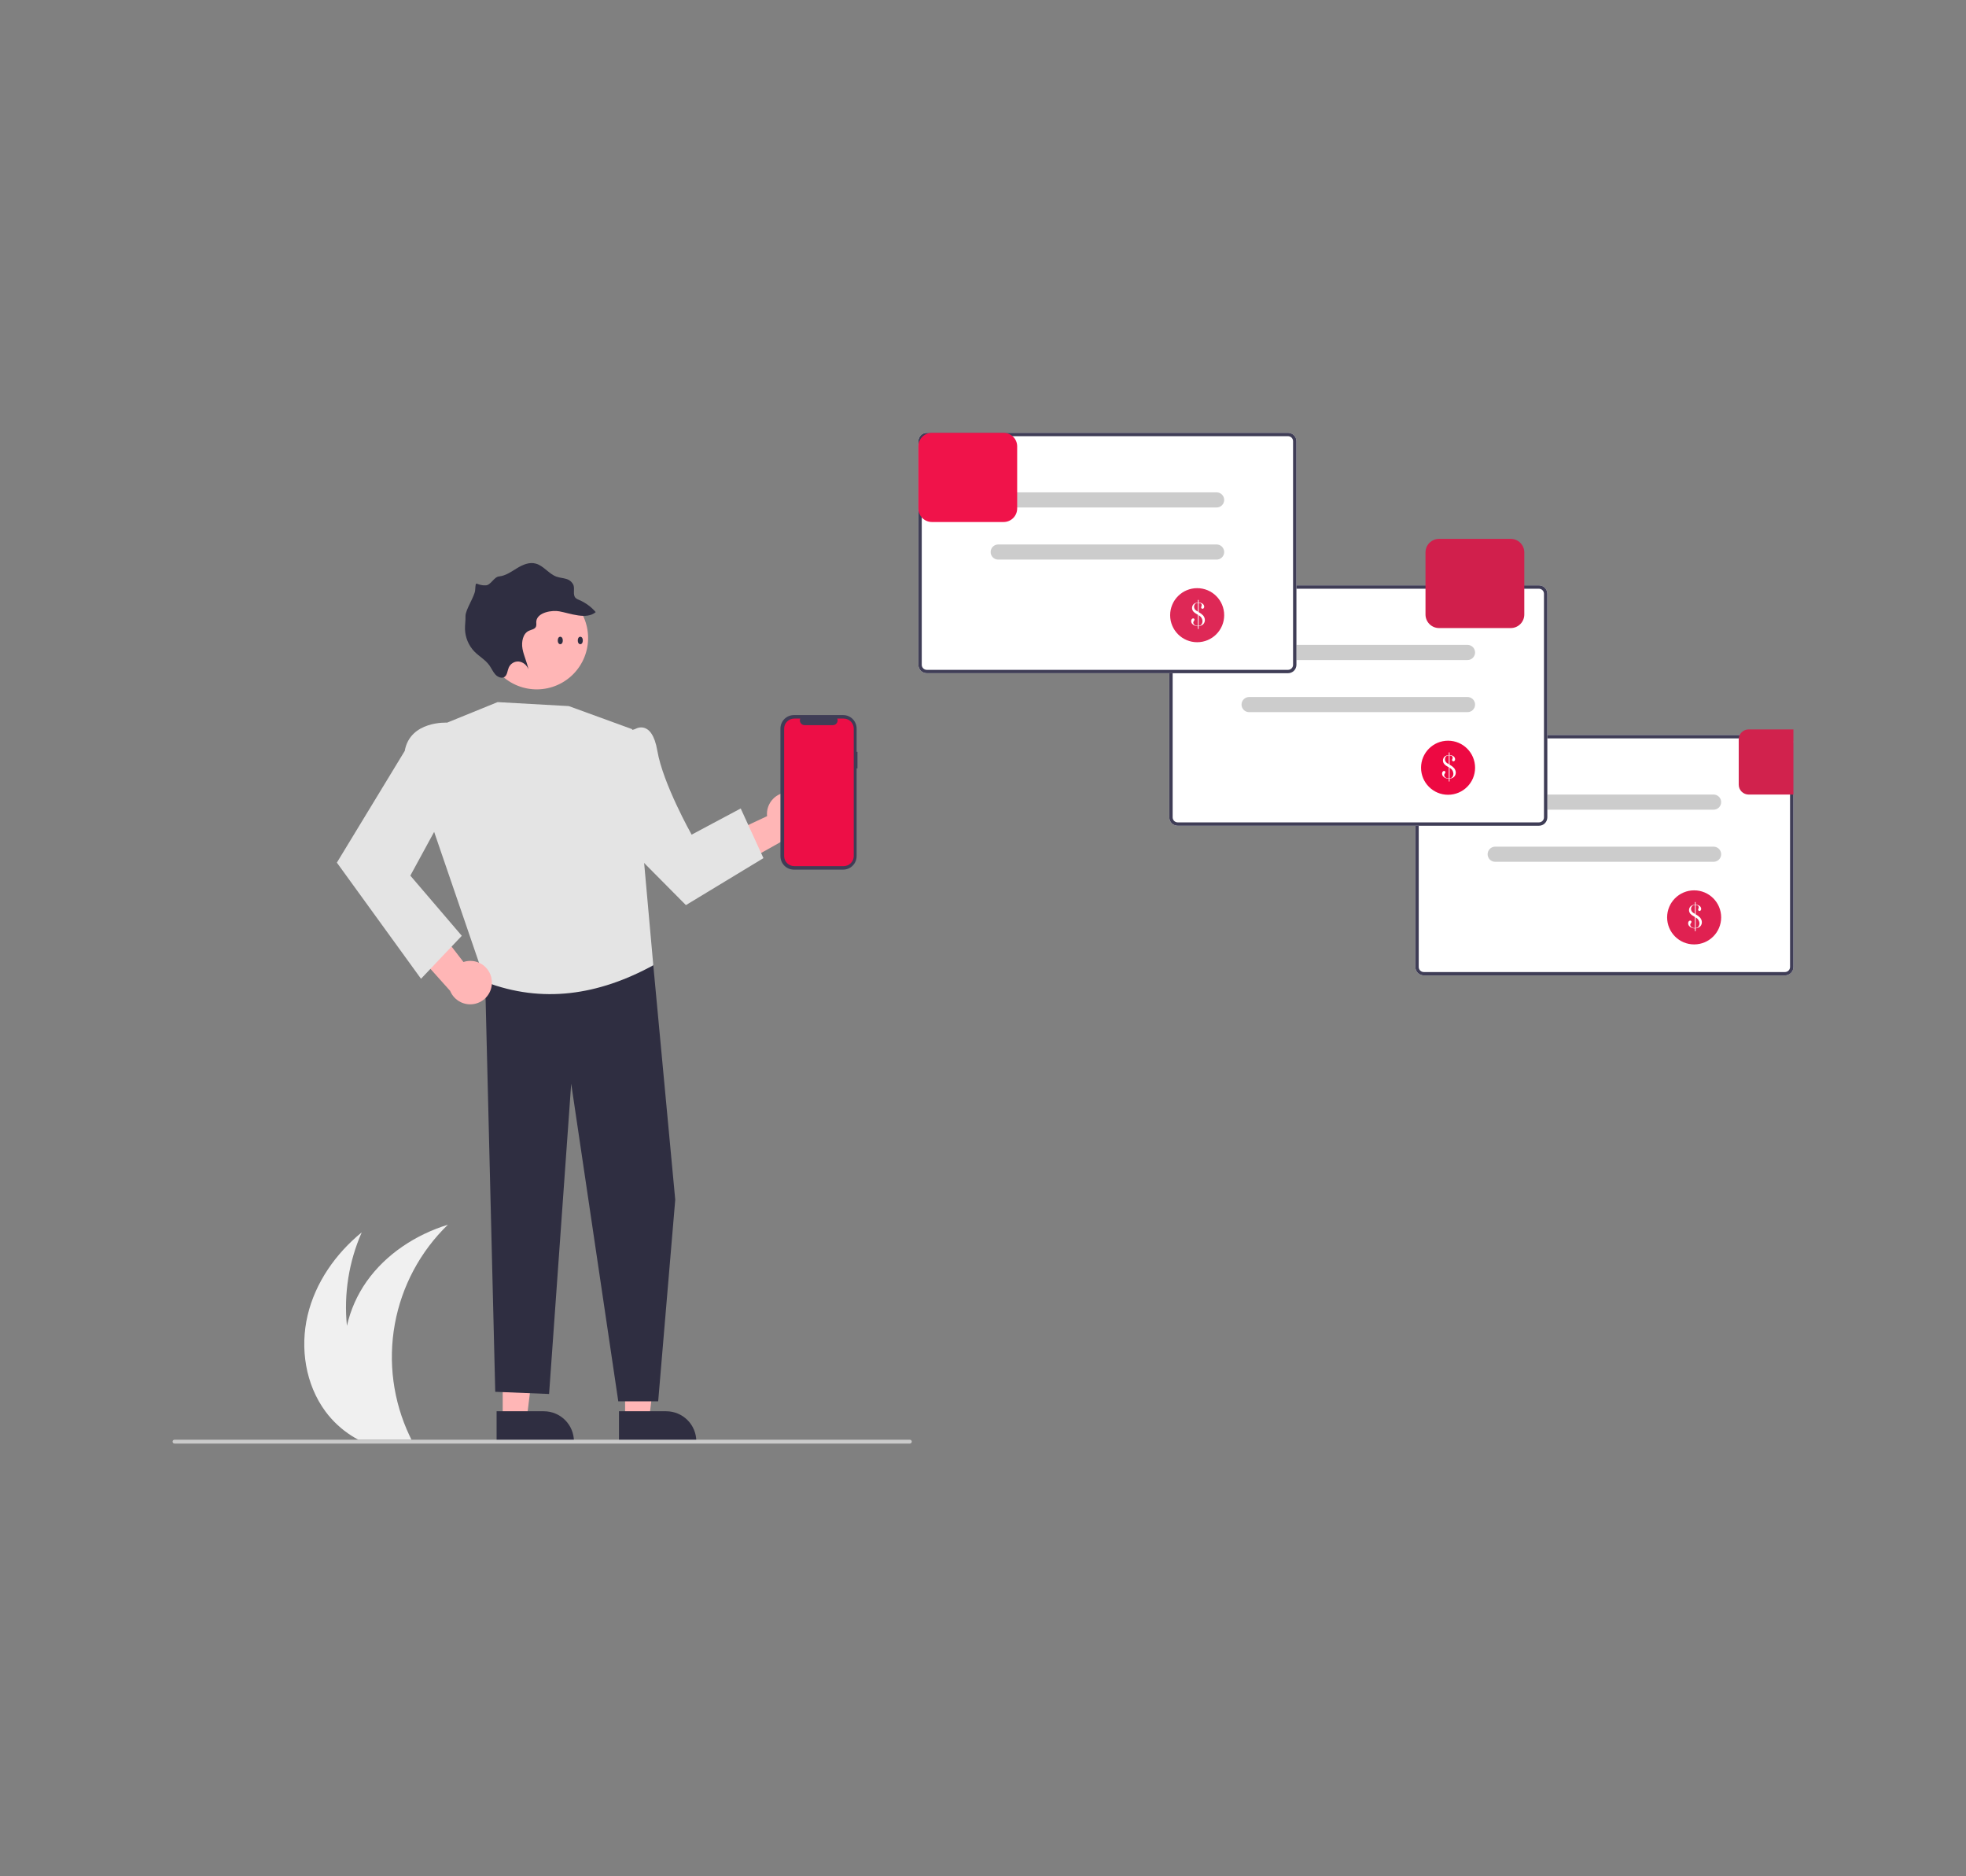 <svg width="1572" height="1500" viewBox="0 0 1572 1500" fill="none" xmlns="http://www.w3.org/2000/svg">
<rect x="0" y="0" width="1572" height="1500" fill="#808080" stroke="none"/>
<g clip-path="url(#clip0_7_151)">
<path d="M260.224 1128.33C265.959 1136.06 273.068 1142.67 281.197 1147.83C282.925 1148.92 284.7 1149.96 286.505 1150.91H328.99C328.481 1149.89 327.987 1148.86 327.508 1147.83C314.336 1120.02 310.205 1088.79 315.697 1058.51C321.189 1028.24 336.027 1000.45 358.127 979.046C332.447 986.98 308.712 1002.45 293.187 1024.38C285.644 1035.06 280.279 1047.13 277.4 1059.89C274.835 1034.37 278.912 1008.63 289.237 985.158C268.388 1002.12 252.152 1025.35 245.964 1051.5C239.776 1077.67 244.267 1106.7 260.224 1128.33Z" fill="#F0F0F0" id="id_101"></path>
<path d="M1427.28 779.741H1138.44C1136.66 779.739 1134.95 779.03 1133.69 777.771C1132.43 776.511 1131.72 774.803 1131.72 773.022V594.296C1131.72 592.515 1132.43 590.807 1133.69 589.547C1134.95 588.288 1136.66 587.579 1138.44 587.577H1427.28C1429.06 587.579 1430.77 588.288 1432.03 589.547C1433.29 590.807 1434 592.515 1434 594.296V773.022C1434 774.803 1433.29 776.511 1432.03 777.771C1430.77 779.03 1429.06 779.739 1427.28 779.741Z" fill="white" id="id_102"></path>
<path d="M1427.28 779.741H1138.44C1136.66 779.739 1134.95 779.03 1133.69 777.771C1132.43 776.511 1131.72 774.803 1131.72 773.022V594.296C1131.72 592.515 1132.43 590.807 1133.69 589.547C1134.95 588.288 1136.66 587.579 1138.44 587.577H1427.28C1429.06 587.579 1430.77 588.288 1432.03 589.547C1433.29 590.807 1434 592.515 1434 594.296V773.022C1434 774.803 1433.29 776.511 1432.03 777.771C1430.77 779.03 1429.06 779.739 1427.28 779.741ZM1138.44 590.265C1137.37 590.266 1136.35 590.691 1135.59 591.447C1134.83 592.202 1134.41 593.227 1134.41 594.296V773.022C1134.41 774.091 1134.83 775.115 1135.59 775.871C1136.35 776.627 1137.37 777.052 1138.44 777.053H1427.28C1428.35 777.052 1429.38 776.627 1430.13 775.871C1430.89 775.115 1431.31 774.091 1431.31 773.022V594.296C1431.31 593.227 1430.89 592.202 1430.13 591.447C1429.38 590.691 1428.35 590.266 1427.28 590.265H1138.44Z" fill="#3F3D56" id="id_103"></path>
<path d="M1370.19 647.266H1195.54C1193.93 647.266 1192.39 646.629 1191.26 645.495C1190.13 644.361 1189.49 642.823 1189.49 641.219C1189.49 639.615 1190.13 638.077 1191.26 636.943C1192.39 635.809 1193.93 635.172 1195.54 635.172H1370.19C1371.79 635.172 1373.33 635.809 1374.46 636.943C1375.59 638.077 1376.23 639.615 1376.23 641.219C1376.23 642.823 1375.59 644.361 1374.46 645.495C1373.33 646.629 1371.79 647.266 1370.19 647.266Z" fill="#CCCCCC" id="id_104"></path>
<path d="M1370.19 688.924H1195.54C1193.93 688.924 1192.39 688.287 1191.26 687.153C1190.13 686.019 1189.49 684.481 1189.49 682.877C1189.49 681.273 1190.13 679.735 1191.26 678.601C1192.39 677.467 1193.93 676.83 1195.54 676.83H1370.19C1371.79 676.83 1373.33 677.467 1374.46 678.601C1375.59 679.735 1376.23 681.273 1376.23 682.877C1376.23 684.481 1375.59 686.019 1374.46 687.153C1373.33 688.287 1371.79 688.924 1370.19 688.924Z" fill="#CCCCCC" id="id_105"></path>
<path d="M1354.63 754.974C1366.56 754.974 1376.23 745.298 1376.23 733.363C1376.23 721.428 1366.56 711.752 1354.63 711.752C1342.69 711.752 1333.02 721.428 1333.02 733.363C1333.02 745.298 1342.69 754.974 1354.63 754.974Z" fill="#e02151" id="id_106"></path>
<path d="M1355.22 723.182V721.123H1355.83V723.182C1356.69 723.22 1357.54 723.427 1358.32 723.792C1358.89 724.059 1359.38 724.467 1359.74 724.977C1360.08 725.45 1360.26 726.016 1360.26 726.596C1360.27 727.02 1360.13 727.434 1359.86 727.761C1359.74 727.91 1359.59 728.03 1359.42 728.112C1359.25 728.194 1359.06 728.236 1358.88 728.235C1358.73 728.238 1358.59 728.211 1358.46 728.158C1358.33 728.104 1358.22 728.024 1358.12 727.923C1358.02 727.823 1357.94 727.702 1357.88 727.57C1357.83 727.437 1357.8 727.294 1357.81 727.151C1357.81 726.951 1357.85 726.753 1357.93 726.569L1358.17 726.054C1358.26 725.839 1358.3 725.609 1358.29 725.377C1358.3 725.018 1358.19 724.667 1357.97 724.381C1357.73 724.082 1357.41 723.858 1357.05 723.738C1356.65 723.608 1356.24 723.526 1355.83 723.494V730.903L1355.96 730.985C1357.24 731.658 1358.39 732.532 1359.39 733.572C1359.83 734.094 1360.18 734.687 1360.43 735.326C1360.67 735.945 1360.8 736.604 1360.8 737.27C1360.81 738.131 1360.59 738.979 1360.15 739.721C1359.72 740.446 1359.1 741.034 1358.35 741.415C1357.56 741.802 1356.7 742.05 1355.83 742.146V744.354H1355.22V742.187C1354.34 742.18 1353.46 742 1352.65 741.658C1351.83 741.356 1351.12 740.842 1350.57 740.168C1350.09 739.565 1349.83 738.814 1349.83 738.042C1349.81 737.499 1349.98 736.967 1350.3 736.531C1350.43 736.343 1350.6 736.189 1350.8 736.082C1351 735.975 1351.23 735.918 1351.45 735.915C1351.59 735.91 1351.73 735.934 1351.85 735.984C1351.98 736.033 1352.1 736.109 1352.19 736.205C1352.29 736.302 1352.36 736.417 1352.41 736.544C1352.46 736.67 1352.49 736.806 1352.48 736.942C1352.44 737.359 1352.26 737.752 1351.98 738.064C1351.84 738.258 1351.71 738.466 1351.61 738.686C1351.54 738.857 1351.51 739.041 1351.51 739.226C1351.51 739.72 1351.68 740.199 1351.99 740.584C1352.33 741.016 1352.77 741.35 1353.28 741.551C1353.87 741.778 1354.49 741.888 1355.11 741.875H1355.22V733.03L1354.45 732.583C1353.72 732.159 1353.16 731.806 1352.78 731.526C1352.4 731.254 1352.05 730.946 1351.74 730.605C1350.96 729.776 1350.53 728.681 1350.53 727.544C1350.53 726.836 1350.71 726.139 1351.05 725.519C1351.38 724.9 1351.87 724.38 1352.47 724.009C1353.3 723.507 1354.25 723.222 1355.22 723.182ZM1355.22 723.48C1354.69 723.497 1354.18 723.611 1353.7 723.819C1353.21 724.057 1352.82 724.44 1352.56 724.914C1352.27 725.429 1352.12 726.012 1352.13 726.603C1352.13 727.325 1352.35 728.029 1352.77 728.618C1352.99 728.938 1353.25 729.225 1353.55 729.47C1354.04 729.835 1354.55 730.169 1355.08 730.47L1355.22 730.551V723.48ZM1355.83 741.848C1356.18 741.819 1356.52 741.746 1356.85 741.631C1357.12 741.527 1357.37 741.381 1357.6 741.198C1358.01 740.842 1358.34 740.388 1358.54 739.877C1358.77 739.313 1358.89 738.707 1358.89 738.096C1358.84 737.115 1358.52 736.165 1357.99 735.342C1357.45 734.52 1356.71 733.853 1355.83 733.409V741.848Z" fill="white" id="id_107"></path>
<path d="M1230.52 660.11H941.677C939.896 660.108 938.188 659.399 936.929 658.14C935.67 656.88 934.961 655.172 934.959 653.391V474.665C934.961 472.884 935.67 471.176 936.929 469.916C938.188 468.657 939.896 467.948 941.677 467.946H1230.52C1232.3 467.948 1234.01 468.657 1235.27 469.916C1236.53 471.176 1237.24 472.884 1237.24 474.665V653.391C1237.24 655.172 1236.53 656.88 1235.27 658.14C1234.01 659.399 1232.3 660.108 1230.52 660.11Z" fill="white" id="id_108"></path>
<path d="M1230.52 660.11H941.677C939.896 660.108 938.188 659.399 936.929 658.14C935.67 656.88 934.961 655.172 934.959 653.391V474.665C934.961 472.884 935.67 471.176 936.929 469.916C938.188 468.657 939.896 467.948 941.677 467.946H1230.52C1232.3 467.948 1234.01 468.657 1235.27 469.916C1236.53 471.176 1237.24 472.884 1237.24 474.665V653.391C1237.24 655.172 1236.53 656.88 1235.27 658.14C1234.01 659.399 1232.3 660.108 1230.52 660.11ZM941.677 470.634C940.608 470.635 939.584 471.06 938.828 471.816C938.072 472.572 937.647 473.596 937.646 474.665V653.391C937.647 654.46 938.072 655.485 938.828 656.24C939.584 656.996 940.608 657.421 941.677 657.422H1230.52C1231.59 657.421 1232.61 656.996 1233.37 656.24C1234.13 655.485 1234.55 654.46 1234.55 653.391V474.665C1234.55 473.596 1234.13 472.572 1233.37 471.816C1232.61 471.06 1231.59 470.635 1230.52 470.634H941.677Z" fill="#3F3D56" id="id_109"></path>
<path d="M1173.42 527.635H998.774C997.17 527.635 995.633 526.998 994.499 525.864C993.365 524.73 992.728 523.192 992.728 521.588C992.728 519.985 993.365 518.446 994.499 517.312C995.633 516.178 997.17 515.541 998.774 515.541H1173.42C1175.03 515.541 1176.56 516.178 1177.7 517.312C1178.83 518.446 1179.47 519.985 1179.47 521.588C1179.47 523.192 1178.83 524.73 1177.7 525.864C1176.56 526.998 1175.03 527.635 1173.42 527.635Z" fill="#CCCCCC" id="id_110"></path>
<path d="M1173.42 569.293H998.774C997.17 569.293 995.633 568.656 994.499 567.522C993.365 566.388 992.728 564.85 992.728 563.246C992.728 561.642 993.365 560.104 994.499 558.97C995.633 557.836 997.17 557.199 998.774 557.199H1173.42C1175.03 557.199 1176.56 557.836 1177.7 558.97C1178.83 560.104 1179.47 561.642 1179.47 563.246C1179.47 564.85 1178.83 566.388 1177.7 567.522C1176.56 568.656 1175.03 569.293 1173.42 569.293Z" fill="#CCCCCC" id="id_111"></path>
<path d="M1157.86 635.343C1169.8 635.343 1179.47 625.667 1179.47 613.732C1179.47 601.797 1169.8 592.121 1157.86 592.121C1145.93 592.121 1136.26 601.797 1136.26 613.732C1136.26 625.667 1145.93 635.343 1157.86 635.343Z" fill="#ed0942" id="id_112"></path>
<path d="M1158.46 603.552V601.493H1159.07V603.552C1159.93 603.589 1160.78 603.796 1161.56 604.161C1162.13 604.428 1162.62 604.836 1162.98 605.347C1163.32 605.819 1163.5 606.385 1163.5 606.965C1163.51 607.389 1163.37 607.803 1163.1 608.13C1162.98 608.279 1162.83 608.399 1162.66 608.481C1162.49 608.563 1162.3 608.605 1162.11 608.604C1161.97 608.607 1161.83 608.581 1161.7 608.527C1161.57 608.473 1161.45 608.394 1161.36 608.293C1161.25 608.192 1161.17 608.072 1161.12 607.939C1161.07 607.806 1161.04 607.664 1161.04 607.521C1161.04 607.32 1161.09 607.122 1161.17 606.938L1161.41 606.423C1161.5 606.208 1161.54 605.978 1161.53 605.746C1161.54 605.387 1161.42 605.036 1161.21 604.751C1160.97 604.451 1160.65 604.227 1160.29 604.107C1159.89 603.977 1159.48 603.896 1159.07 603.863V611.272L1159.2 611.354C1160.48 612.028 1161.63 612.901 1162.63 613.941C1163.07 614.463 1163.42 615.056 1163.66 615.695C1163.91 616.315 1164.03 616.974 1164.04 617.639C1164.05 618.5 1163.82 619.348 1163.39 620.091C1162.96 620.816 1162.34 621.403 1161.59 621.784C1160.8 622.172 1159.94 622.419 1159.07 622.515V624.723H1158.46V622.556C1157.57 622.549 1156.7 622.369 1155.88 622.028C1155.07 621.725 1154.35 621.211 1153.81 620.538C1153.32 619.934 1153.06 619.184 1153.07 618.411C1153.05 617.868 1153.22 617.336 1153.54 616.901C1153.67 616.713 1153.84 616.559 1154.04 616.451C1154.24 616.344 1154.47 616.287 1154.69 616.284C1154.83 616.28 1154.97 616.303 1155.09 616.353C1155.22 616.403 1155.33 616.478 1155.43 616.575C1155.53 616.671 1155.6 616.786 1155.65 616.913C1155.7 617.04 1155.73 617.175 1155.72 617.312C1155.68 617.729 1155.5 618.121 1155.22 618.433C1155.08 618.627 1154.95 618.835 1154.85 619.055C1154.78 619.227 1154.74 619.411 1154.75 619.596C1154.75 620.09 1154.92 620.568 1155.23 620.954C1155.57 621.385 1156.01 621.719 1156.52 621.92C1157.1 622.147 1157.72 622.257 1158.35 622.244H1158.46V613.399L1157.69 612.952C1156.95 612.528 1156.4 612.176 1156.01 611.896C1155.64 611.624 1155.29 611.315 1154.98 610.975C1154.2 610.146 1153.77 609.05 1153.77 607.913C1153.77 607.205 1153.95 606.508 1154.29 605.888C1154.62 605.27 1155.11 604.749 1155.71 604.378C1156.54 603.876 1157.49 603.592 1158.46 603.552ZM1158.46 603.85C1157.93 603.866 1157.42 603.981 1156.93 604.188C1156.45 604.427 1156.06 604.809 1155.8 605.283C1155.51 605.798 1155.36 606.381 1155.37 606.973C1155.36 607.694 1155.59 608.399 1156 608.987C1156.22 609.307 1156.49 609.594 1156.79 609.839C1157.28 610.204 1157.79 610.538 1158.32 610.839L1158.46 610.921V603.85ZM1159.07 622.217C1159.42 622.188 1159.76 622.115 1160.09 622.001C1160.36 621.897 1160.61 621.75 1160.83 621.567C1161.25 621.211 1161.58 620.758 1161.78 620.247C1162.01 619.683 1162.13 619.077 1162.13 618.465C1162.07 617.484 1161.76 616.534 1161.23 615.711C1160.69 614.889 1159.94 614.222 1159.07 613.779V622.217Z" fill="white" id="id_113"></path>
<path d="M631.75 633.442C629.233 633.26 626.707 633.632 624.35 634.532C621.993 635.432 619.862 636.838 618.107 638.651C616.352 640.464 615.016 642.64 614.192 645.025C613.369 647.411 613.079 649.948 613.341 652.458L557.812 678.497L584.991 695.143L633.556 667.864C637.742 667.143 641.518 664.91 644.169 661.59C646.82 658.27 648.161 654.093 647.938 649.85C647.716 645.607 645.945 641.593 642.961 638.569C639.977 635.545 635.988 633.72 631.75 633.442Z" fill="#FFB6B6" id="id_114"></path>
<path d="M401.968 1134.44L421.146 1134.43L430.269 1060.45L401.965 1060.45L401.968 1134.44Z" fill="#FFB6B6" id="id_115"></path>
<path d="M397.077 1128.17L434.844 1128.17H434.845C441.229 1128.17 447.35 1130.71 451.864 1135.22C456.377 1139.74 458.913 1145.86 458.914 1152.25V1153.03L397.078 1153.03L397.077 1128.17Z" fill="#2F2E41" id="id_116"></path>
<path d="M499.824 1134.44L519.002 1134.43L528.125 1060.45L499.821 1060.45L499.824 1134.44Z" fill="#FFB6B6" id="id_117"></path>
<path d="M494.933 1128.17L532.7 1128.17H532.702C539.085 1128.17 545.206 1130.71 549.72 1135.22C554.234 1139.74 556.769 1145.86 556.77 1152.25V1153.03L494.934 1153.03L494.933 1128.17Z" fill="#2F2E41" id="id_118"></path>
<path d="M512.634 750.674L522.368 771.635L539.916 959.09L526.275 1120.21H494.372L456.726 866.247L439.044 1114.36L395.997 1112.62L387.733 776.235L512.634 750.674Z" fill="#2F2E41" id="id_119"></path>
<path d="M357.522 577.689L397.877 561.267L454.836 564.462L505.474 582.92L522.368 771.635C478.315 795.698 433.69 802.265 388.289 785.06L346.153 662.145L357.522 577.689Z" fill="#E4E4E4" id="id_120"></path>
<path d="M489.719 587.909L507.627 582.92C507.627 582.92 521.172 574.111 525.628 600.298C530.085 626.484 553.016 667.216 553.016 667.216L592.271 646.291L610.445 685.991L548.452 723.553L483.169 657.757L489.719 587.909Z" fill="#E4E4E4" id="id_121"></path>
<path d="M391.491 526.303C389.316 521.367 388.134 516.051 388.014 510.658C387.893 505.266 388.835 499.902 390.787 494.874C392.738 489.846 395.661 485.251 399.388 481.352C403.115 477.454 407.573 474.328 412.507 472.152C417.442 469.977 422.757 468.795 428.148 468.675C433.539 468.554 438.901 469.496 443.928 471.448C448.956 473.4 453.549 476.324 457.447 480.052C461.344 483.779 464.469 488.238 466.644 493.174L466.879 493.718C471.2 503.719 471.372 515.028 467.356 525.157C465.368 530.172 462.412 534.746 458.657 538.618C454.901 542.491 450.42 545.585 445.469 547.725C435.47 552.047 424.164 552.219 414.038 548.203C403.912 544.187 395.796 536.311 391.475 526.31L391.491 526.303Z" fill="#FFB6B6" id="id_122"></path>
<path d="M447.24 488.711C455.779 490.26 468.993 495.637 476.326 489.329C472.704 485.096 468.149 481.763 463.019 479.593C462.008 479.258 461.073 478.729 460.264 478.036C457.764 475.509 459.696 471.154 458.552 467.737C457.996 466.488 457.158 465.386 456.104 464.516C455.05 463.647 453.808 463.034 452.477 462.726C449.931 461.965 447.264 461.841 444.764 460.917C438.847 458.693 434.64 452.327 428.575 450.597C423.291 449.069 417.974 451.445 413.413 454.218C408.853 456.991 404.341 460.281 399.006 460.807C395.019 461.171 392.495 467.731 388.492 467.923C380.104 468.331 380.57 462.801 379.95 471.615C379.592 476.875 372.078 487.338 372.2 492.643C372.325 496.12 371.71 499.563 371.809 503.05C372.035 509.691 374.698 516.017 379.29 520.819C383.108 524.747 388.075 527.397 391.29 531.874C392.961 534.251 394.121 537.025 396.067 539.176C398.013 541.327 401.309 542.621 403.481 541.086C405.653 539.55 405.693 536.227 406.771 533.699C407.432 532.148 408.561 530.844 410 529.967C411.439 529.091 413.116 528.687 414.797 528.812C416.542 529.04 418.189 529.75 419.552 530.864C420.916 531.977 421.941 533.449 422.514 535.113C421.497 529.525 418.816 524.29 417.797 518.697C416.778 513.105 418.106 506.425 422.92 504.241C424.987 503.279 427.78 503.021 428.61 500.804C429.119 499.468 428.654 497.89 428.85 496.446C429.908 489.369 441.673 487.618 447.24 488.711Z" fill="#2F2E41" id="id_123"></path>
<path d="M393.127 782.878C392.759 780.381 391.849 777.996 390.459 775.889C389.07 773.783 387.235 772.007 385.085 770.686C382.936 769.365 380.522 768.532 378.016 768.245C375.509 767.958 372.97 768.225 370.577 769.026L333.125 720.448L322.771 750.597L359.924 792.105C361.535 796.036 364.533 799.239 368.347 801.108C372.162 802.976 376.53 803.38 380.623 802.243C384.716 801.106 388.249 798.506 390.554 794.937C392.858 791.368 393.774 787.077 393.127 782.878V782.878Z" fill="#FFB6B6" id="id_124"></path>
<path d="M370.458 586.851L357.522 577.689C357.522 577.689 327.928 575.993 323.623 600.298L269.358 689.589L336.64 782.434L369.26 748.087L328.1 699.976L362.658 636.509L370.458 586.851Z" fill="#E4E4E4" id="id_125"></path>
<path d="M685.622 601H684.943V582.404C684.943 580.99 684.665 579.591 684.124 578.285C683.583 576.979 682.791 575.793 681.792 574.793C680.792 573.794 679.606 573.001 678.301 572.46C676.995 571.919 675.596 571.641 674.183 571.641H634.795C633.382 571.641 631.982 571.919 630.677 572.46C629.371 573.001 628.185 573.794 627.186 574.793C626.187 575.793 625.394 576.979 624.854 578.285C624.313 579.591 624.034 580.99 624.034 582.404V684.423C624.034 685.837 624.313 687.236 624.854 688.542C625.394 689.848 626.187 691.035 627.186 692.034C628.185 693.033 629.371 693.826 630.677 694.367C631.982 694.908 633.382 695.186 634.795 695.186H674.183C675.596 695.186 676.995 694.908 678.301 694.367C679.606 693.826 680.792 693.033 681.792 692.034C682.791 691.035 683.583 689.848 684.124 688.542C684.665 687.236 684.943 685.837 684.943 684.423V614.237H685.622V601Z" fill="#3F3D56" id="id_126"></path>
<path d="M674.617 574.441H669.476C669.712 575.021 669.802 575.65 669.738 576.273C669.675 576.896 669.459 577.493 669.109 578.013C668.76 578.533 668.288 578.959 667.736 579.253C667.183 579.548 666.567 579.702 665.941 579.702H643.376C642.75 579.702 642.133 579.548 641.581 579.253C641.028 578.959 640.557 578.533 640.208 578.013C639.858 577.493 639.642 576.896 639.578 576.273C639.514 575.65 639.605 575.021 639.841 574.441H635.039C632.908 574.441 630.864 575.288 629.357 576.795C627.85 578.303 627.003 580.347 627.003 582.479V684.349C627.003 686.48 627.85 688.525 629.357 690.032C630.864 691.539 632.908 692.386 635.039 692.386H674.617C676.748 692.386 678.792 691.539 680.299 690.032C681.806 688.525 682.653 686.48 682.653 684.349V582.479C682.653 580.347 681.806 578.302 680.299 576.795C678.792 575.288 676.748 574.441 674.617 574.441Z" fill="#ed0e46" id="id_127"></path>
<path d="M1029.9 538.164H741.057C739.276 538.162 737.568 537.453 736.309 536.194C735.05 534.934 734.341 533.226 734.339 531.445V352.719C734.341 350.938 735.05 349.23 736.309 347.97C737.568 346.711 739.276 346.002 741.057 346H1029.9C1031.68 346.002 1033.39 346.711 1034.65 347.97C1035.91 349.23 1036.62 350.938 1036.62 352.719V531.445C1036.62 533.226 1035.91 534.934 1034.65 536.194C1033.39 537.453 1031.68 538.162 1029.9 538.164Z" fill="white" id="id_128"></path>
<path d="M1029.9 538.164H741.057C739.276 538.162 737.568 537.453 736.309 536.194C735.05 534.934 734.341 533.226 734.339 531.445V352.719C734.341 350.938 735.05 349.23 736.309 347.97C737.568 346.711 739.276 346.002 741.057 346H1029.9C1031.68 346.002 1033.39 346.711 1034.65 347.97C1035.91 349.23 1036.62 350.938 1036.62 352.719V531.445C1036.62 533.226 1035.91 534.934 1034.65 536.194C1033.39 537.453 1031.68 538.162 1029.9 538.164ZM741.057 348.688C739.988 348.689 738.964 349.114 738.208 349.87C737.452 350.625 737.027 351.65 737.026 352.719V531.445C737.027 532.514 737.452 533.538 738.208 534.294C738.964 535.05 739.988 535.475 741.057 535.476H1029.9C1030.97 535.475 1031.99 535.05 1032.75 534.294C1033.51 533.538 1033.93 532.514 1033.93 531.445V352.719C1033.93 351.65 1033.51 350.625 1032.75 349.87C1031.99 349.114 1030.97 348.689 1029.9 348.688H741.057Z" fill="#3F3D56" id="id_129"></path>
<path d="M972.804 405.689H798.154C796.55 405.689 795.013 405.052 793.879 403.918C792.745 402.784 792.108 401.246 792.108 399.642C792.108 398.038 792.745 396.5 793.879 395.366C795.013 394.232 796.55 393.595 798.154 393.595H972.804C974.407 393.595 975.945 394.232 977.079 395.366C978.212 396.5 978.849 398.038 978.849 399.642C978.849 401.246 978.212 402.784 977.079 403.918C975.945 405.052 974.407 405.689 972.804 405.689Z" fill="#CCCCCC" id="id_130"></path>
<path d="M972.804 447.347H798.154C796.55 447.347 795.013 446.71 793.879 445.576C792.745 444.442 792.108 442.904 792.108 441.3C792.108 439.696 792.745 438.158 793.879 437.024C795.013 435.89 796.55 435.253 798.154 435.253H972.804C974.407 435.253 975.945 435.89 977.079 437.024C978.212 438.158 978.849 439.696 978.849 441.3C978.849 442.904 978.212 444.442 977.079 445.576C975.945 446.71 974.407 447.347 972.804 447.347Z" fill="#CCCCCC" id="id_131"></path>
<path d="M957.244 513.397C969.176 513.397 978.849 503.721 978.849 491.786C978.849 479.851 969.176 470.175 957.244 470.175C945.312 470.175 935.639 479.851 935.639 491.786C935.639 503.721 945.312 513.397 957.244 513.397Z" fill="#de2856" id="id_132"></path>
<path d="M957.838 481.605V479.547H958.447V481.605C959.31 481.643 960.156 481.85 960.939 482.215C961.506 482.482 961.996 482.89 962.361 483.401C962.697 483.873 962.877 484.439 962.875 485.019C962.888 485.443 962.746 485.857 962.476 486.184C962.359 486.333 962.21 486.453 962.04 486.535C961.87 486.617 961.683 486.659 961.494 486.658C961.353 486.661 961.213 486.634 961.082 486.581C960.952 486.527 960.834 486.448 960.736 486.346C960.634 486.246 960.553 486.125 960.5 485.993C960.446 485.86 960.421 485.718 960.424 485.574C960.425 485.374 960.466 485.176 960.546 484.992L960.79 484.477C960.876 484.262 960.917 484.032 960.912 483.8C960.919 483.441 960.804 483.09 960.587 482.805C960.349 482.505 960.029 482.281 959.666 482.161C959.271 482.031 958.862 481.949 958.447 481.917V489.326L958.583 489.408C959.855 490.082 961.012 490.955 962.009 491.995C962.45 492.517 962.8 493.11 963.045 493.749C963.288 494.368 963.414 495.027 963.417 495.693C963.428 496.554 963.203 497.402 962.767 498.144C962.341 498.869 961.716 499.457 960.966 499.838C960.175 500.226 959.323 500.473 958.447 500.569V502.777H957.838V500.61C956.954 500.603 956.08 500.423 955.265 500.082C954.451 499.779 953.734 499.265 953.186 498.592C952.704 497.988 952.443 497.237 952.448 496.465C952.431 495.922 952.598 495.39 952.922 494.954C953.05 494.767 953.222 494.612 953.422 494.505C953.622 494.398 953.846 494.341 954.073 494.338C954.209 494.333 954.345 494.357 954.472 494.407C954.599 494.457 954.714 494.532 954.811 494.628C954.907 494.725 954.983 494.84 955.033 494.967C955.083 495.093 955.107 495.229 955.102 495.366C955.056 495.782 954.881 496.175 954.601 496.487C954.455 496.681 954.33 496.889 954.229 497.109C954.159 497.281 954.125 497.464 954.127 497.649C954.13 498.143 954.299 498.622 954.608 499.007C954.945 499.439 955.392 499.773 955.901 499.974C956.483 500.201 957.105 500.311 957.729 500.298H957.838V491.453L957.066 491.006C956.335 490.582 955.777 490.23 955.393 489.949C955.018 489.678 954.671 489.369 954.357 489.028C953.579 488.199 953.148 487.104 953.152 485.967C953.148 485.259 953.325 484.562 953.667 483.942C954.001 483.323 954.491 482.803 955.089 482.432C955.921 481.93 956.866 481.646 957.838 481.605ZM957.838 481.903C957.313 481.92 956.796 482.034 956.314 482.242C955.832 482.48 955.436 482.863 955.181 483.337C954.891 483.852 954.742 484.435 954.75 485.026C954.744 485.748 954.966 486.453 955.384 487.041C955.605 487.361 955.87 487.648 956.172 487.893C956.661 488.258 957.172 488.592 957.703 488.893L957.838 488.974V481.903ZM958.447 500.271C958.796 500.242 959.14 500.169 959.472 500.054C959.74 499.95 959.991 499.804 960.213 499.621C960.631 499.265 960.955 498.811 961.157 498.301C961.392 497.736 961.512 497.13 961.508 496.519C961.454 495.538 961.143 494.588 960.605 493.765C960.068 492.943 959.324 492.276 958.447 491.832V500.271Z" fill="white" id="id_133"></path>
<path d="M727.514 1154H139.543C139.134 1154 138.741 1153.84 138.452 1153.55C138.163 1153.26 138 1152.87 138 1152.46C138 1152.05 138.163 1151.65 138.452 1151.36C138.741 1151.08 139.134 1150.91 139.543 1150.91H727.514C727.923 1150.91 728.316 1151.08 728.605 1151.36C728.895 1151.65 729.057 1152.05 729.057 1152.46C729.057 1152.87 728.895 1153.26 728.605 1153.55C728.316 1153.84 727.923 1154 727.514 1154Z" fill="#CACACA" id="id_134"></path>
<path d="M802.485 346H745.158C742.285 346.004 739.53 347.146 737.498 349.177C735.466 351.209 734.323 353.963 734.319 356.835V406.468C734.323 409.34 735.466 412.094 737.498 414.125C739.53 416.156 742.285 417.299 745.158 417.303H802.485C805.359 417.299 808.114 416.156 810.146 414.125C812.178 412.094 813.321 409.34 813.324 406.468V356.835C813.321 353.963 812.178 351.209 810.146 349.177C808.114 347.146 805.359 346.004 802.485 346Z" fill="#f0134a" id="id_135"></path>
<path d="M1207.98 430.774H1150.66C1147.78 430.777 1145.03 431.92 1142.99 433.951C1140.96 435.982 1139.82 438.736 1139.82 441.609V491.241C1139.82 494.114 1140.96 496.868 1142.99 498.899C1145.03 500.93 1147.78 502.073 1150.66 502.076H1207.98C1210.86 502.073 1213.61 500.93 1215.64 498.899C1217.67 496.868 1218.82 494.114 1218.82 491.241V441.609C1218.82 438.736 1217.67 435.982 1215.64 433.951C1213.61 431.92 1210.86 430.777 1207.98 430.774Z" fill="#d11f4c" id="id_136"></path>
<path d="M1440.05 635.174H1398.19C1396.09 635.172 1394.08 634.337 1392.59 632.854C1391.11 631.37 1390.27 629.359 1390.27 627.261V591.015C1390.27 588.917 1391.11 586.906 1392.59 585.422C1394.08 583.939 1396.09 583.104 1398.19 583.102H1440.05C1442.15 583.104 1444.16 583.939 1445.65 585.422C1447.13 586.906 1447.97 588.917 1447.97 591.015V627.26C1447.97 629.359 1447.13 631.37 1445.65 632.854C1444.16 634.337 1442.15 635.172 1440.05 635.174Z" fill="#d1224d" id="id_137"></path>
<ellipse cx="448" cy="512" rx="2" ry="3" fill="#2F2E41" id="id_138"></ellipse>
<ellipse cx="464" cy="512" rx="2" ry="3" fill="#2F2E41" id="id_139"></ellipse>
</g>
<defs>
<clipPath id="clip0_7_151">
<rect width="1296" height="808" fill="white" transform="translate(138 346)" id="id_140"></rect>
</clipPath>
</defs>
</svg>